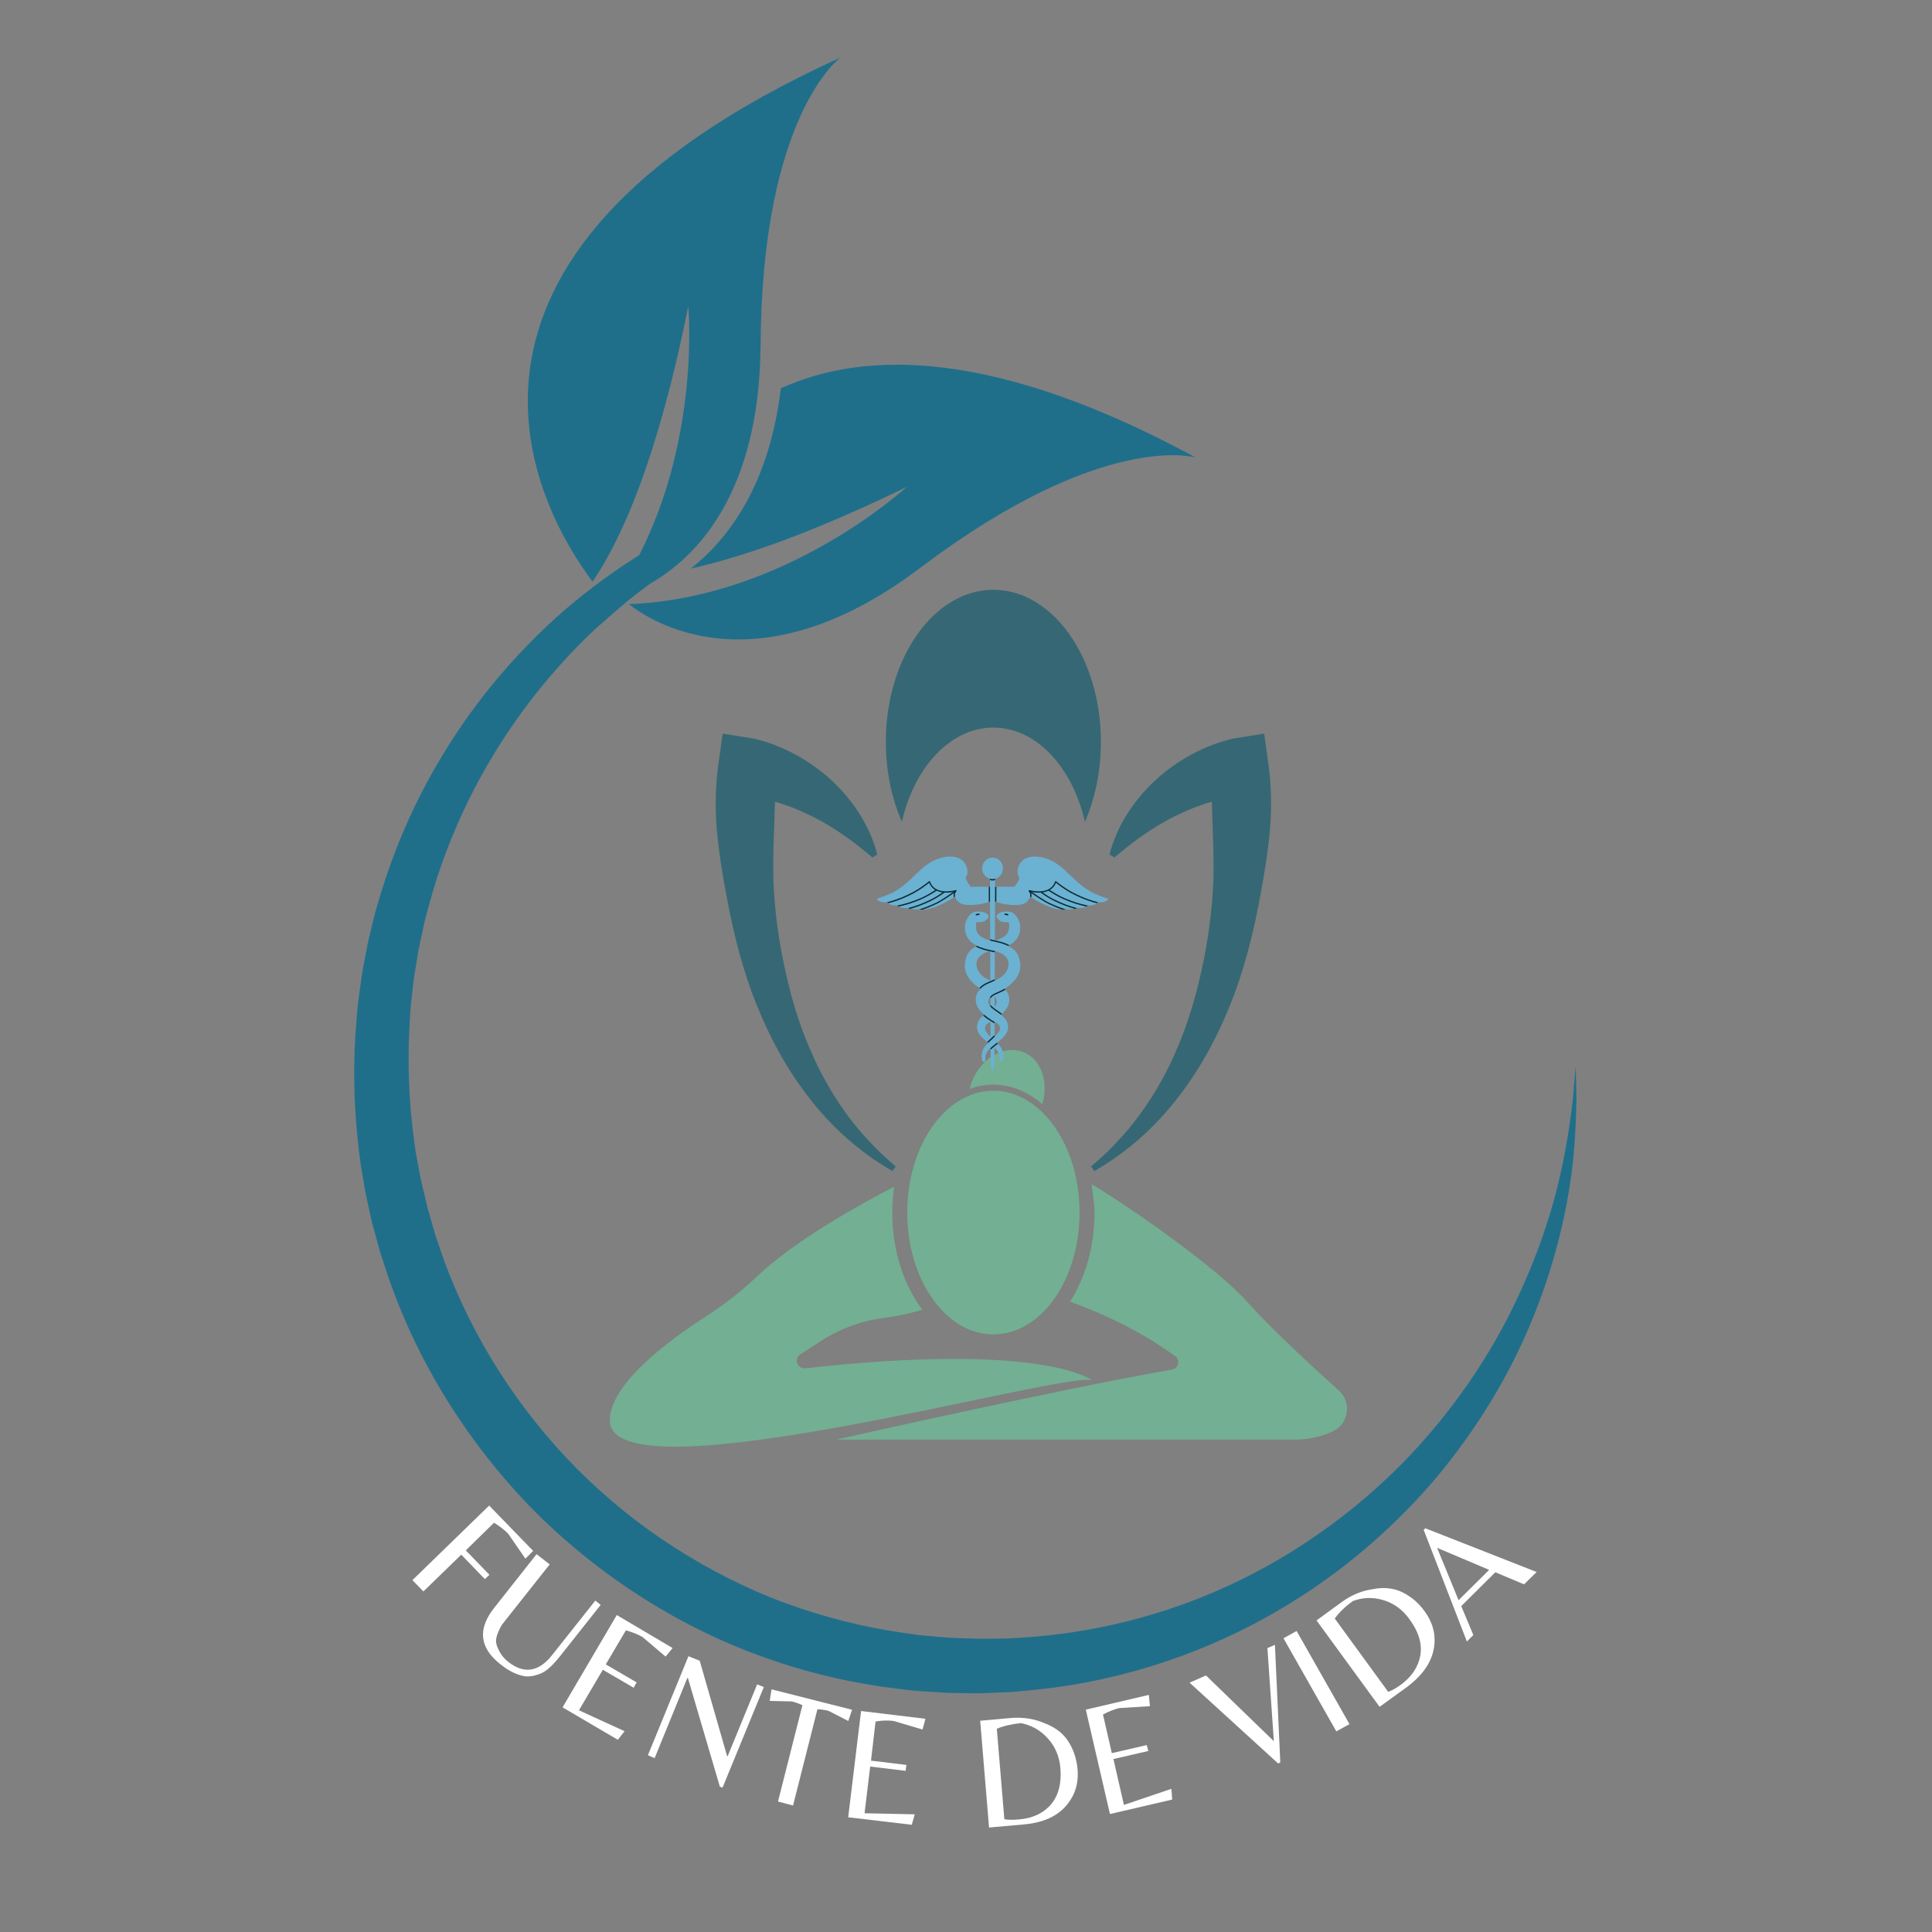 <svg xmlns="http://www.w3.org/2000/svg" xmlns:xlink="http://www.w3.org/1999/xlink" width="150" zoomAndPan="magnify" viewBox="0 0 112.5 112.5" height="150" preserveAspectRatio="xMidYMid meet" version="1.0"><rect x="0" y="0" width="112.5" height="112.5" fill="#808080" stroke="none"/><defs><g/><clipPath id="6ae04fe51e"><path d="M 20.543 3.355 L 91.793 3.355 L 91.793 98.605 L 20.543 98.605 Z M 20.543 3.355 " clip-rule="nonzero"/></clipPath><clipPath id="bce4e396d9"><path d="M 57.812 49.875 L 64.547 49.875 L 64.547 52.977 L 57.812 52.977 Z M 57.812 49.875 " clip-rule="nonzero"/></clipPath><clipPath id="20cf80c1dc"><path d="M 51.047 49.746 L 58 49.746 L 58 53 L 51.047 53 Z M 51.047 49.746 " clip-rule="nonzero"/></clipPath><clipPath id="aa81f0a121"><path d="M 57 49.746 L 59 49.746 L 59 52 L 57 52 Z M 57 49.746 " clip-rule="nonzero"/></clipPath><clipPath id="cd4017ebf4"><path d="M 57.645 51.117 L 57.953 51.117 L 57.953 62.496 L 57.645 62.496 Z M 57.645 51.117 " clip-rule="nonzero"/></clipPath><clipPath id="68fe38323f"><path d="M 51.047 51 L 55 51 L 55 53 L 51.047 53 Z M 51.047 51 " clip-rule="nonzero"/></clipPath></defs><path fill="#356874" d="M 57.844 34.344 C 54.387 34.344 51.582 38.309 51.582 43.199 C 51.582 44.906 51.926 46.5 52.516 47.852 C 53.242 44.668 55.352 42.367 57.844 42.367 C 60.336 42.367 62.445 44.668 63.176 47.852 C 63.766 46.5 64.105 44.906 64.105 43.199 C 64.105 38.309 61.305 34.344 57.844 34.344 " fill-opacity="1" fill-rule="nonzero"/><path fill="#356874" d="M 49.902 65.652 C 49.566 65.242 49.246 64.82 48.953 64.383 C 48.66 63.945 48.379 63.504 48.125 63.043 C 47.867 62.586 47.625 62.121 47.41 61.645 C 47.195 61.168 46.984 60.688 46.801 60.199 C 46.43 59.223 46.129 58.219 45.887 57.207 C 45.637 56.191 45.438 55.164 45.293 54.129 C 45.223 53.613 45.16 53.094 45.117 52.57 C 45.07 52.051 45.039 51.527 45.031 51.004 C 45.02 50.48 45.027 49.957 45.039 49.434 C 45.051 48.914 45.074 48.391 45.09 47.871 C 45.102 47.473 45.117 47.078 45.125 46.68 C 45.133 46.684 45.141 46.684 45.145 46.688 C 45.309 46.734 45.473 46.785 45.633 46.84 C 45.797 46.895 45.953 46.957 46.117 47.016 C 46.281 47.078 46.441 47.145 46.602 47.215 C 46.758 47.289 46.922 47.355 47.078 47.434 C 47.238 47.508 47.395 47.594 47.555 47.672 C 47.711 47.758 47.871 47.84 48.027 47.934 C 48.184 48.02 48.34 48.117 48.492 48.215 C 48.648 48.309 48.805 48.414 48.957 48.516 C 49.109 48.625 49.27 48.727 49.418 48.84 L 49.652 49.012 C 49.727 49.07 49.801 49.129 49.879 49.184 C 50.035 49.301 50.18 49.426 50.336 49.551 C 50.496 49.672 50.641 49.805 50.801 49.93 L 51.082 49.754 C 51.031 49.551 50.969 49.355 50.906 49.156 C 50.832 48.961 50.762 48.762 50.676 48.574 C 50.594 48.379 50.5 48.191 50.402 48.004 C 50.309 47.816 50.195 47.637 50.09 47.453 C 49.977 47.273 49.859 47.098 49.734 46.922 C 49.609 46.75 49.48 46.578 49.34 46.414 C 49.207 46.242 49.059 46.09 48.914 45.926 C 48.766 45.77 48.613 45.613 48.453 45.469 C 48.293 45.32 48.129 45.176 47.961 45.039 C 47.789 44.902 47.617 44.766 47.438 44.641 C 47.262 44.508 47.078 44.387 46.891 44.273 C 46.703 44.152 46.512 44.043 46.316 43.938 C 46.121 43.832 45.922 43.734 45.719 43.641 C 45.52 43.543 45.312 43.457 45.102 43.375 C 44.887 43.297 44.672 43.223 44.449 43.156 C 44.336 43.121 44.223 43.09 44.105 43.059 L 43.922 43.016 L 43.824 42.996 L 43.77 42.988 L 43.691 42.977 L 42.078 42.719 L 41.836 44.469 L 41.805 44.711 C 41.793 44.785 41.785 44.859 41.777 44.934 L 41.734 45.363 C 41.711 45.652 41.695 45.938 41.684 46.223 C 41.664 46.793 41.68 47.359 41.711 47.926 C 41.746 48.492 41.812 49.059 41.887 49.617 C 41.957 50.18 42.051 50.738 42.145 51.297 C 42.246 51.852 42.348 52.406 42.457 52.961 C 42.57 53.516 42.688 54.066 42.824 54.613 C 43.09 55.707 43.414 56.793 43.801 57.852 C 44.199 58.91 44.656 59.945 45.188 60.945 C 45.711 61.941 46.324 62.895 47.008 63.789 C 47.344 64.238 47.707 64.668 48.086 65.082 C 48.465 65.496 48.867 65.883 49.281 66.254 C 49.695 66.629 50.133 66.973 50.578 67.297 C 51.027 67.621 51.504 67.918 51.965 68.191 L 52.16 67.918 C 51.738 67.566 51.348 67.215 50.973 66.832 C 50.602 66.449 50.234 66.062 49.902 65.652 " fill-opacity="1" fill-rule="nonzero"/><path fill="#356874" d="M 74.004 46.223 C 73.996 45.938 73.98 45.652 73.957 45.363 L 73.914 44.934 C 73.906 44.859 73.898 44.785 73.887 44.711 L 73.855 44.469 L 73.613 42.719 L 71.996 42.977 L 71.922 42.988 L 71.867 42.996 L 71.766 43.016 L 71.582 43.059 C 71.465 43.09 71.352 43.121 71.242 43.156 C 71.016 43.223 70.801 43.297 70.59 43.375 C 70.379 43.457 70.172 43.543 69.969 43.641 C 69.766 43.734 69.566 43.832 69.371 43.938 C 69.176 44.043 68.984 44.152 68.801 44.273 C 68.613 44.387 68.43 44.508 68.25 44.641 C 68.074 44.766 67.898 44.902 67.73 45.039 C 67.559 45.176 67.395 45.32 67.238 45.469 C 67.078 45.613 66.926 45.77 66.777 45.926 C 66.629 46.09 66.48 46.242 66.348 46.414 C 66.211 46.578 66.082 46.75 65.957 46.922 C 65.832 47.098 65.715 47.273 65.602 47.453 C 65.492 47.637 65.383 47.816 65.285 48.004 C 65.191 48.191 65.098 48.379 65.016 48.574 C 64.926 48.762 64.859 48.961 64.785 49.156 C 64.719 49.355 64.66 49.551 64.605 49.754 L 64.887 49.93 C 65.051 49.805 65.195 49.672 65.352 49.551 C 65.508 49.426 65.656 49.301 65.812 49.184 C 65.891 49.129 65.965 49.07 66.039 49.012 L 66.27 48.84 C 66.422 48.727 66.578 48.625 66.73 48.516 C 66.887 48.414 67.039 48.309 67.195 48.215 C 67.352 48.117 67.504 48.02 67.664 47.934 C 67.82 47.84 67.98 47.758 68.133 47.672 C 68.297 47.594 68.449 47.508 68.613 47.434 C 68.77 47.355 68.934 47.289 69.09 47.215 C 69.25 47.145 69.41 47.078 69.574 47.016 C 69.734 46.957 69.895 46.895 70.059 46.84 C 70.219 46.785 70.383 46.734 70.543 46.688 C 70.551 46.684 70.559 46.684 70.562 46.68 C 70.574 47.078 70.586 47.473 70.602 47.871 C 70.617 48.391 70.641 48.914 70.652 49.434 C 70.664 49.957 70.672 50.48 70.66 51.004 C 70.648 51.527 70.617 52.051 70.574 52.57 C 70.527 53.094 70.465 53.613 70.395 54.129 C 70.254 55.164 70.051 56.191 69.805 57.207 C 69.559 58.219 69.258 59.223 68.887 60.199 C 68.703 60.688 68.496 61.168 68.281 61.645 C 68.062 62.121 67.824 62.586 67.566 63.043 C 67.312 63.504 67.031 63.945 66.734 64.383 C 66.441 64.82 66.121 65.242 65.789 65.652 C 65.453 66.062 65.09 66.449 64.719 66.832 C 64.344 67.215 63.953 67.566 63.531 67.918 L 63.723 68.191 C 64.188 67.918 64.664 67.621 65.109 67.297 C 65.559 66.973 65.996 66.629 66.41 66.254 C 66.824 65.883 67.227 65.496 67.605 65.082 C 67.98 64.668 68.344 64.238 68.684 63.789 C 69.367 62.895 69.977 61.941 70.504 60.945 C 71.035 59.945 71.492 58.91 71.891 57.852 C 72.277 56.793 72.602 55.707 72.867 54.613 C 73.004 54.066 73.121 53.516 73.234 52.961 C 73.344 52.406 73.445 51.852 73.543 51.297 C 73.637 50.738 73.73 50.18 73.805 49.617 C 73.879 49.059 73.945 48.492 73.977 47.926 C 74.012 47.359 74.027 46.793 74.004 46.223 " fill-opacity="1" fill-rule="nonzero"/><path fill="#72af93" d="M 77.957 80.965 C 76.363 79.531 73.984 77.336 72.551 75.73 C 70.906 73.891 66.133 70.496 63.57 68.957 C 63.613 69.344 63.734 70.207 63.734 70.609 C 63.734 72.586 63.199 74.395 62.312 75.793 C 65.809 77.09 67.492 78.32 68.414 78.953 C 68.742 79.176 68.633 79.684 68.242 79.75 C 61.449 80.938 48.703 83.828 48.703 83.828 L 75.422 83.828 C 76.172 83.828 76.914 83.668 77.598 83.355 C 78.539 82.922 78.73 81.66 77.957 80.965 " fill-opacity="1" fill-rule="nonzero"/><path fill="#72af93" d="M 63.582 80.371 C 63.582 80.371 60.812 78.121 46.891 79.676 C 46.43 79.727 46.211 79.117 46.602 78.867 C 46.973 78.629 47.371 78.367 47.77 78.109 C 48.891 77.375 50.164 76.906 51.492 76.738 C 52.051 76.664 52.629 76.574 53.707 76.27 C 52.625 74.824 51.957 72.82 51.957 70.609 C 51.957 70.094 51.992 69.594 52.062 69.105 C 50.273 70.027 46.34 72.172 44.074 74.332 C 43.152 75.215 42.141 75.988 41.07 76.68 C 38.883 78.086 35.516 80.602 35.508 82.703 C 35.496 87.375 61.898 79.844 63.582 80.371 " fill-opacity="1" fill-rule="nonzero"/><path fill="#72af93" d="M 60.691 64.297 C 61.086 63 60.629 61.68 59.594 61.266 C 58.492 60.824 57.152 61.578 56.605 62.957 C 56.543 63.109 56.496 63.262 56.461 63.414 C 56.902 63.25 57.367 63.16 57.844 63.16 C 58.891 63.16 59.863 63.578 60.691 64.297 " fill-opacity="1" fill-rule="nonzero"/><path fill="#72af93" d="M 57.844 77.703 C 60.617 77.703 62.863 74.527 62.863 70.609 C 62.863 66.688 60.617 63.512 57.844 63.512 C 55.074 63.512 52.828 66.688 52.828 70.609 C 52.828 74.527 55.074 77.703 57.844 77.703 " fill-opacity="1" fill-rule="nonzero"/><path fill="#1f6f8b" d="M 40.223 33.109 C 43.211 32.441 47.281 31.043 52.797 28.352 C 52.797 28.352 45.812 34.824 36.621 35.18 C 37.852 36.156 44.047 40.27 53.574 33.074 C 64.258 25.004 69.633 26.645 69.633 26.645 C 58.059 20.371 50.445 20.344 45.469 22.613 C 44.789 28.27 42.398 31.398 40.223 33.109 " fill-opacity="1" fill-rule="nonzero"/><g clip-path="url(#6ae04fe51e)"><path fill="#1f6f8b" d="M 91.762 62.566 C 91.754 62.254 91.746 62.094 91.746 62.094 C 91.746 62.094 91.695 62.734 91.598 63.938 C 91.457 65.133 91.234 66.883 90.703 69.051 C 90.172 71.215 89.285 73.777 87.902 76.52 C 86.52 79.262 84.57 82.152 81.992 84.867 C 79.402 87.559 76.164 90.059 72.359 91.938 C 68.566 93.82 64.203 95.055 59.621 95.352 C 59.336 95.367 59.051 95.387 58.762 95.406 C 58.473 95.414 58.184 95.41 57.895 95.418 C 57.605 95.422 57.316 95.422 57.027 95.426 C 56.738 95.418 56.449 95.406 56.156 95.398 C 55.852 95.387 55.547 95.375 55.242 95.363 C 54.957 95.34 54.672 95.316 54.387 95.289 C 54.102 95.262 53.82 95.242 53.531 95.211 C 53.242 95.172 52.949 95.133 52.66 95.09 C 50.328 94.762 48.008 94.18 45.754 93.355 C 43.5 92.535 41.336 91.426 39.289 90.121 C 37.246 88.812 35.34 87.273 33.617 85.547 C 30.18 82.09 27.5 77.879 25.844 73.359 C 25.746 73.074 25.648 72.789 25.551 72.508 C 25.453 72.223 25.352 71.941 25.273 71.652 C 25.191 71.363 25.109 71.078 25.027 70.789 C 24.984 70.645 24.941 70.504 24.902 70.359 L 24.801 69.922 C 24.664 69.34 24.508 68.766 24.41 68.18 C 24.355 67.887 24.301 67.594 24.246 67.305 C 24.191 67.012 24.164 66.719 24.117 66.426 C 23.793 64.082 23.719 61.742 23.863 59.418 C 23.883 59.137 23.891 58.855 23.918 58.574 C 23.949 58.289 23.98 58.004 24.016 57.719 C 24.047 57.438 24.07 57.152 24.113 56.871 C 24.16 56.59 24.207 56.309 24.254 56.031 C 24.301 55.75 24.336 55.469 24.395 55.195 C 24.457 54.918 24.516 54.645 24.574 54.371 C 24.637 54.098 24.68 53.82 24.754 53.551 C 24.824 53.281 24.898 53.012 24.969 52.742 C 25.543 50.594 26.332 48.551 27.262 46.645 C 29.129 42.824 31.617 39.574 34.301 36.969 C 34.965 36.328 36.523 35.012 36.523 35.012 C 36.965 34.652 37.41 34.316 37.852 33.988 C 40.469 32.496 44.23 28.832 44.289 20.074 C 44.375 6.648 48.934 3.355 48.934 3.355 C 23.012 15.117 31.457 29.805 34.504 33.871 C 36.207 31.379 38.301 26.684 40.078 17.836 C 40.078 17.836 40.785 25.348 37.223 32.324 C 35.789 33.223 34.352 34.266 32.941 35.469 C 31.445 36.762 29.992 38.246 28.633 39.906 C 27.277 41.566 26.027 43.418 24.93 45.43 C 23.836 47.441 22.914 49.625 22.203 51.934 C 22.113 52.223 22.027 52.516 21.941 52.805 C 21.848 53.094 21.789 53.395 21.711 53.691 C 21.637 53.988 21.566 54.285 21.492 54.582 C 21.418 54.883 21.371 55.188 21.309 55.488 C 21.25 55.793 21.191 56.098 21.133 56.402 C 21.078 56.707 21.043 57.016 20.996 57.324 C 20.953 57.633 20.91 57.941 20.867 58.254 C 20.828 58.562 20.805 58.887 20.777 59.207 C 20.543 61.684 20.578 64.273 20.883 66.848 C 20.926 67.168 20.953 67.496 21.004 67.816 C 21.059 68.137 21.113 68.457 21.168 68.781 C 21.262 69.43 21.418 70.066 21.555 70.707 L 21.664 71.191 C 21.703 71.352 21.75 71.508 21.793 71.668 C 21.879 71.984 21.969 72.301 22.055 72.621 C 22.137 72.941 22.246 73.254 22.352 73.566 C 22.453 73.883 22.559 74.195 22.664 74.512 C 24.414 79.527 27.367 84.191 31.152 88.023 C 34.969 91.824 39.613 94.789 44.609 96.547 C 47.102 97.434 49.672 98.023 52.238 98.332 C 52.559 98.371 52.879 98.406 53.199 98.445 C 53.527 98.473 53.855 98.488 54.184 98.512 C 54.512 98.535 54.836 98.555 55.16 98.574 C 55.469 98.578 55.773 98.586 56.078 98.59 L 56.535 98.598 L 56.762 98.602 L 57.031 98.602 C 57.348 98.59 57.668 98.574 57.98 98.562 C 58.297 98.551 58.613 98.543 58.926 98.523 C 59.238 98.492 59.555 98.465 59.863 98.438 C 64.863 97.988 69.559 96.465 73.566 94.266 C 75.566 93.168 77.41 91.914 79.062 90.547 C 80.719 89.184 82.191 87.727 83.484 86.223 C 86.047 83.195 87.891 80.035 89.117 77.09 C 90.355 74.141 91.023 71.434 91.383 69.188 C 91.746 66.941 91.766 65.152 91.797 63.945 C 91.789 63.34 91.77 62.879 91.762 62.566 " fill-opacity="1" fill-rule="nonzero"/></g><g clip-path="url(#bce4e396d9)"><path fill="#6bb1d1" d="M 57.816 51.637 L 59.066 51.637 C 59.066 51.637 59.32 51.34 59.359 51.109 C 59.359 51.109 59.156 50.863 59.312 50.438 C 59.473 50.012 59.969 49.75 60.734 49.938 C 61.5 50.129 61.922 50.602 62.16 50.816 C 62.398 51.027 63.023 51.715 63.707 52.02 C 64.289 52.277 64.547 52.336 64.547 52.336 C 64.547 52.336 64.426 52.598 63.926 52.535 C 63.926 52.535 63.867 52.727 63.344 52.73 C 63.344 52.73 63.207 52.902 62.73 52.875 C 62.73 52.875 62.469 52.988 62.066 52.945 C 62.066 52.945 61.773 53.043 61.16 52.824 C 60.543 52.602 59.984 52.211 59.984 52.211 C 59.984 52.211 59.926 52.43 59.715 52.574 C 59.445 52.754 58.961 52.699 58.633 52.668 C 58.305 52.637 57.816 52.453 57.816 52.453 L 57.816 51.637 " fill-opacity="1" fill-rule="nonzero"/></g><path fill="#0c2933" d="M 61.508 51.355 C 61.266 52.035 60.492 52.051 59.918 51.906 C 59.871 51.895 59.891 51.824 59.938 51.832 C 60.469 51.965 61.207 51.973 61.438 51.336 C 61.453 51.289 61.523 51.309 61.508 51.355 " fill-opacity="1" fill-rule="nonzero"/><path fill="#0c2933" d="M 63.926 52.535 C 63.926 52.535 63.918 52.559 63.879 52.594 C 63.801 52.578 63.723 52.559 63.672 52.543 C 63.199 52.398 62.859 52.258 62.371 52.004 C 62.086 51.852 61.707 51.582 61.449 51.375 L 61.492 51.316 C 61.75 51.52 62.121 51.785 62.402 51.934 C 62.887 52.188 63.223 52.328 63.691 52.469 C 63.75 52.484 63.836 52.512 63.926 52.535 " fill-opacity="1" fill-rule="nonzero"/><path fill="#0c2933" d="M 63.344 52.73 C 63.34 52.734 63.316 52.762 63.262 52.789 C 62.789 52.688 62.441 52.574 61.941 52.363 C 61.594 52.215 61.227 51.98 61.039 51.855 L 61.078 51.789 C 61.266 51.914 61.629 52.148 61.973 52.293 C 62.473 52.504 62.816 52.617 63.297 52.719 C 63.309 52.723 63.324 52.727 63.344 52.73 " fill-opacity="1" fill-rule="nonzero"/><path fill="#0c2933" d="M 62.727 52.879 C 62.711 52.887 62.664 52.902 62.59 52.922 C 62.188 52.809 61.867 52.688 61.426 52.48 C 61.164 52.355 60.887 52.191 60.586 51.969 L 60.629 51.906 C 60.926 52.125 61.195 52.289 61.457 52.41 C 61.934 52.637 62.273 52.762 62.727 52.879 " fill-opacity="1" fill-rule="nonzero"/><path fill="#0c2933" d="M 62.055 52.949 C 62.031 52.957 61.969 52.969 61.867 52.969 C 61.613 52.883 61.371 52.781 61.07 52.641 C 60.816 52.523 60.336 52.203 60.047 52.004 C 60.004 51.973 59.961 51.941 59.926 51.918 C 59.918 51.91 59.91 51.906 59.906 51.902 L 59.945 51.84 C 60.184 52.012 60.801 52.434 61.102 52.574 C 61.465 52.742 61.746 52.855 62.055 52.949 " fill-opacity="1" fill-rule="nonzero"/><path fill="#0c2933" d="M 60.051 52.254 C 60.012 52.23 59.988 52.211 59.984 52.211 C 60 52.133 59.996 52.023 59.926 51.918 C 59.926 51.914 59.926 51.914 59.926 51.914 L 59.984 51.871 C 60.016 51.914 60.035 51.961 60.047 52.004 C 60.074 52.098 60.066 52.188 60.051 52.254 " fill-opacity="1" fill-rule="nonzero"/><path fill="#6bb1d1" d="M 58.73 53.691 C 58.73 53.691 58.875 54.129 58.574 54.445 C 58.316 54.719 57.715 54.82 57.531 54.863 C 57.348 54.906 56.504 55.09 56.289 55.672 C 56.043 56.336 56.203 56.895 56.855 57.41 C 57.355 57.805 57.879 57.805 58.004 58.168 C 58.133 58.531 57.867 58.684 57.57 58.895 C 57.289 59.094 56.848 59.359 56.895 59.879 C 56.945 60.402 57.652 60.742 58.008 61.117 C 58.312 61.434 58.184 61.758 58.227 61.801 C 58.273 61.844 58.387 61.844 58.414 61.699 C 58.438 61.555 58.465 61.184 58.219 60.902 C 57.918 60.562 57.547 60.301 57.398 60.027 C 57.285 59.809 57.426 59.617 57.625 59.527 C 57.824 59.441 58.441 59.062 58.664 58.637 C 58.879 58.223 58.773 57.777 58.371 57.453 C 58.023 57.176 57.324 57.09 57.008 56.602 C 56.695 56.109 56.883 55.609 57.551 55.41 C 57.895 55.305 58.453 55.277 58.949 54.926 C 59.27 54.699 59.461 54.277 59.402 53.875 C 59.34 53.469 59.066 53.133 58.816 53.094 C 58.566 53.055 58.156 53.086 58.031 53.312 C 57.988 53.395 58.129 53.562 58.238 53.629 C 58.43 53.738 58.73 53.691 58.73 53.691 " fill-opacity="1" fill-rule="nonzero"/><g clip-path="url(#20cf80c1dc)"><path fill="#6bb1d1" d="M 57.777 51.637 L 56.527 51.637 C 56.527 51.637 56.273 51.34 56.234 51.109 C 56.234 51.109 56.438 50.863 56.277 50.438 C 56.121 50.012 55.621 49.75 54.859 49.938 C 54.094 50.129 53.668 50.602 53.43 50.816 C 53.195 51.027 52.566 51.715 51.883 52.02 C 51.301 52.277 51.047 52.336 51.047 52.336 C 51.047 52.336 51.164 52.598 51.668 52.535 C 51.668 52.535 51.723 52.727 52.25 52.73 C 52.25 52.73 52.383 52.902 52.859 52.875 C 52.859 52.875 53.125 52.988 53.523 52.945 C 53.523 52.945 53.816 53.043 54.434 52.824 C 55.047 52.602 55.605 52.211 55.605 52.211 C 55.605 52.211 55.668 52.43 55.879 52.574 C 56.145 52.754 56.633 52.699 56.961 52.668 C 57.289 52.637 57.777 52.453 57.777 52.453 L 57.777 51.637 " fill-opacity="1" fill-rule="nonzero"/></g><g clip-path="url(#aa81f0a121)"><path fill="#6bb1d1" d="M 58.406 50.562 C 58.406 50.91 58.133 51.191 57.797 51.191 C 57.461 51.191 57.188 50.91 57.188 50.562 C 57.188 50.219 57.461 49.938 57.797 49.938 C 58.133 49.938 58.406 50.219 58.406 50.562 " fill-opacity="1" fill-rule="nonzero"/></g><g clip-path="url(#cd4017ebf4)"><path fill="#6bb1d1" d="M 57.902 61.98 L 57.797 62.496 L 57.684 61.98 L 57.645 51.117 L 57.945 51.117 L 57.902 61.98 " fill-opacity="1" fill-rule="nonzero"/></g><path fill="#6bb1d1" d="M 56.863 53.691 C 56.863 53.691 56.715 54.129 57.016 54.445 C 57.277 54.719 57.875 54.82 58.059 54.863 C 58.242 54.906 59.09 55.09 59.305 55.672 C 59.547 56.336 59.391 56.895 58.738 57.41 C 58.234 57.805 57.715 57.805 57.586 58.168 C 57.457 58.531 57.727 58.684 58.02 58.895 C 58.305 59.094 58.746 59.359 58.695 59.879 C 58.648 60.402 57.941 60.742 57.582 61.117 C 57.281 61.434 57.41 61.758 57.363 61.801 C 57.32 61.844 57.207 61.844 57.18 61.699 C 57.152 61.555 57.125 61.184 57.375 60.902 C 57.676 60.562 58.047 60.301 58.191 60.027 C 58.305 59.809 58.168 59.617 57.969 59.527 C 57.77 59.441 57.148 59.062 56.926 58.637 C 56.711 58.223 56.816 57.777 57.223 57.453 C 57.566 57.176 58.27 57.09 58.582 56.602 C 58.895 56.109 58.711 55.609 58.039 55.41 C 57.699 55.305 57.141 55.277 56.645 54.926 C 56.324 54.699 56.129 54.277 56.191 53.875 C 56.25 53.469 56.527 53.133 56.777 53.094 C 57.023 53.055 57.434 53.086 57.559 53.312 C 57.605 53.395 57.465 53.562 57.352 53.629 C 57.164 53.738 56.863 53.691 56.863 53.691 " fill-opacity="1" fill-rule="nonzero"/><path fill="#0c2933" d="M 56.867 53.305 C 56.91 53.281 56.957 53.273 57.004 53.281 C 57.051 53.289 57.07 53.219 57.023 53.207 C 56.957 53.195 56.891 53.203 56.828 53.238 C 56.789 53.258 56.824 53.324 56.867 53.305 " fill-opacity="1" fill-rule="nonzero"/><path fill="#0c2933" d="M 58.703 53.238 C 58.641 53.203 58.578 53.195 58.508 53.207 C 58.461 53.219 58.48 53.289 58.527 53.281 C 58.574 53.273 58.621 53.281 58.664 53.305 C 58.707 53.324 58.746 53.262 58.703 53.238 " fill-opacity="1" fill-rule="nonzero"/><path fill="#0c2933" d="M 54.086 51.355 C 54.328 52.035 55.098 52.051 55.676 51.906 C 55.723 51.895 55.703 51.824 55.656 51.832 C 55.125 51.965 54.383 51.973 54.156 51.336 C 54.141 51.289 54.07 51.309 54.086 51.355 " fill-opacity="1" fill-rule="nonzero"/><g clip-path="url(#68fe38323f)"><path fill="#0c2933" d="M 54.145 51.375 C 53.887 51.582 53.508 51.852 53.223 52.004 C 52.734 52.258 52.395 52.398 51.922 52.543 C 51.867 52.559 51.793 52.578 51.715 52.594 C 51.676 52.559 51.668 52.535 51.668 52.535 C 51.668 52.535 51.664 52.535 51.664 52.535 C 51.754 52.512 51.844 52.484 51.898 52.469 C 52.367 52.328 52.707 52.188 53.188 51.934 C 53.469 51.785 53.844 51.52 54.098 51.316 L 54.145 51.375 " fill-opacity="1" fill-rule="nonzero"/></g><path fill="#0c2933" d="M 54.555 51.855 C 54.367 51.98 53.996 52.215 53.648 52.363 C 53.152 52.574 52.805 52.688 52.328 52.789 C 52.277 52.762 52.254 52.734 52.25 52.73 C 52.266 52.727 52.281 52.723 52.297 52.719 C 52.773 52.617 53.121 52.504 53.621 52.293 C 53.965 52.148 54.328 51.914 54.516 51.789 L 54.555 51.855 " fill-opacity="1" fill-rule="nonzero"/><path fill="#0c2933" d="M 55.008 51.969 C 54.703 52.191 54.43 52.355 54.168 52.48 C 53.727 52.688 53.406 52.809 53.004 52.922 C 52.93 52.902 52.879 52.887 52.863 52.879 C 53.32 52.762 53.656 52.637 54.137 52.41 C 54.395 52.289 54.664 52.125 54.965 51.906 L 55.008 51.969 " fill-opacity="1" fill-rule="nonzero"/><path fill="#0c2933" d="M 55.688 51.902 C 55.449 52.074 54.824 52.5 54.52 52.641 C 54.223 52.781 53.977 52.883 53.727 52.969 C 53.625 52.969 53.562 52.957 53.535 52.949 C 53.848 52.855 54.129 52.742 54.492 52.574 C 54.789 52.434 55.41 52.012 55.645 51.84 L 55.688 51.902 " fill-opacity="1" fill-rule="nonzero"/><path fill="#0c2933" d="M 55.605 52.211 C 55.602 52.211 55.578 52.23 55.539 52.254 C 55.516 52.156 55.512 52.016 55.605 51.871 L 55.668 51.914 C 55.594 52.023 55.59 52.129 55.605 52.211 " fill-opacity="1" fill-rule="nonzero"/><path fill="#0c2933" d="M 57.723 59.48 C 57.801 59.527 57.867 59.566 57.914 59.586 L 57.914 59.504 C 57.867 59.48 57.812 59.449 57.75 59.41 C 57.734 59.402 57.719 59.391 57.703 59.383 C 57.695 59.379 57.691 59.371 57.684 59.367 C 57.566 59.293 57.43 59.195 57.305 59.086 C 57.285 59.102 57.266 59.117 57.246 59.137 C 57.41 59.277 57.582 59.398 57.723 59.48 " fill-opacity="1" fill-rule="nonzero"/><path fill="#0c2933" d="M 57.66 55.379 L 57.66 55.398 C 57.68 55.402 57.695 55.406 57.715 55.41 C 57.789 55.426 57.863 55.441 57.93 55.457 L 57.93 55.379 C 57.887 55.367 57.844 55.359 57.797 55.348 C 57.793 55.348 57.785 55.348 57.781 55.348 C 57.742 55.336 57.703 55.328 57.66 55.32 C 57.426 55.27 57.16 55.207 56.898 55.078 C 56.871 55.09 56.844 55.105 56.816 55.121 C 57.094 55.266 57.375 55.336 57.621 55.391 C 57.633 55.387 57.648 55.383 57.66 55.379 " fill-opacity="1" fill-rule="nonzero"/><path fill="#0c2933" d="M 57.797 57.16 C 57.84 57.141 57.879 57.121 57.922 57.102 L 57.922 57.02 C 57.848 57.055 57.77 57.086 57.695 57.121 C 57.5 57.203 57.312 57.281 57.176 57.395 C 57.121 57.438 57.07 57.484 57.027 57.531 C 57.047 57.547 57.07 57.559 57.094 57.57 C 57.133 57.531 57.172 57.492 57.223 57.453 C 57.367 57.336 57.578 57.254 57.797 57.16 " fill-opacity="1" fill-rule="nonzero"/><path fill="#0c2933" d="M 57.797 60.484 C 57.836 60.445 57.871 60.41 57.91 60.375 L 57.91 60.27 C 57.84 60.336 57.766 60.41 57.688 60.48 C 57.684 60.484 57.684 60.488 57.676 60.492 C 57.613 60.551 57.551 60.613 57.484 60.676 C 57.504 60.691 57.523 60.707 57.543 60.723 C 57.629 60.641 57.715 60.562 57.797 60.484 " fill-opacity="1" fill-rule="nonzero"/><path fill="#0c2933" d="M 58.09 54.793 L 58.074 54.789 C 58.055 54.785 58.027 54.777 58 54.773 C 57.984 54.77 57.969 54.766 57.953 54.762 C 57.945 54.766 57.938 54.766 57.934 54.77 L 57.934 54.758 C 57.852 54.742 57.758 54.719 57.656 54.688 L 57.656 54.77 C 57.707 54.781 57.754 54.793 57.797 54.805 C 57.82 54.809 57.84 54.816 57.859 54.82 C 57.887 54.824 57.91 54.832 57.934 54.836 C 57.984 54.848 58.027 54.855 58.059 54.863 C 58.156 54.887 58.426 54.945 58.695 55.078 C 58.723 55.062 58.75 55.051 58.777 55.035 C 58.586 54.934 58.359 54.855 58.09 54.793 " fill-opacity="1" fill-rule="nonzero"/><path fill="#0c2933" d="M 57.918 57.852 C 57.902 57.859 57.883 57.867 57.867 57.879 C 57.867 57.879 57.867 57.879 57.863 57.879 C 57.84 57.891 57.816 57.906 57.797 57.922 C 57.746 57.953 57.703 57.988 57.668 58.027 L 57.668 58.16 C 57.711 58.078 57.777 58.016 57.871 57.961 C 57.945 57.918 58.039 57.875 58.141 57.832 C 58.27 57.773 58.41 57.715 58.551 57.629 C 58.535 57.609 58.52 57.59 58.5 57.57 C 58.289 57.695 58.082 57.77 57.918 57.852 " fill-opacity="1" fill-rule="nonzero"/><path fill="#0c2933" d="M 57.906 60.836 C 57.875 60.863 57.84 60.887 57.809 60.914 C 57.805 60.918 57.801 60.922 57.797 60.926 C 57.754 60.957 57.715 60.992 57.68 61.023 L 57.68 61.129 C 57.746 61.062 57.824 60.996 57.906 60.934 C 57.945 60.902 57.984 60.871 58.023 60.84 C 58.051 60.82 58.074 60.797 58.102 60.777 C 58.086 60.758 58.066 60.742 58.047 60.723 C 58 60.762 57.953 60.797 57.906 60.836 " fill-opacity="1" fill-rule="nonzero"/><path fill="#0c2933" d="M 58.062 58.832 C 58.043 58.816 58.023 58.805 58 58.789 C 57.973 58.77 57.941 58.746 57.914 58.727 C 57.914 58.727 57.91 58.723 57.91 58.723 C 57.895 58.711 57.879 58.699 57.867 58.691 C 57.777 58.625 57.711 58.562 57.672 58.496 L 57.672 58.617 C 57.707 58.656 57.75 58.695 57.797 58.73 C 57.832 58.762 57.871 58.789 57.91 58.816 C 57.91 58.816 57.914 58.816 57.914 58.82 C 57.949 58.844 57.984 58.867 58.02 58.895 C 58.102 58.953 58.195 59.016 58.289 59.086 C 58.305 59.07 58.324 59.055 58.344 59.035 C 58.27 58.977 58.195 58.926 58.129 58.879 C 58.105 58.863 58.082 58.848 58.062 58.832 " fill-opacity="1" fill-rule="nonzero"/><path fill="#0c2933" d="M 57.797 51.191 C 57.746 51.191 57.695 51.184 57.645 51.172 L 57.645 51.25 C 57.695 51.262 57.746 51.27 57.797 51.27 C 57.848 51.27 57.898 51.262 57.945 51.25 L 57.945 51.172 C 57.898 51.184 57.848 51.191 57.797 51.191 " fill-opacity="1" fill-rule="nonzero"/><path fill="#0c2933" d="M 57.574 51.637 L 57.578 52.52 C 57.602 52.512 57.629 52.504 57.648 52.496 L 57.648 51.637 Z M 57.945 51.637 L 57.941 52.496 C 57.965 52.504 57.988 52.512 58.016 52.52 L 58.02 51.637 L 57.945 51.637 " fill-opacity="1" fill-rule="nonzero"/><g fill="#ffffff" fill-opacity="1"><g transform="translate(23.421, 91.403)"><g><path d="M 3.703 -1.125 L 5.078 0.297 L 4.812 0.547 L 3.438 -0.875 L 1.234 1.266 L 0.594 0.609 L 5.062 -3.734 L 7.625 -1.094 L 7.172 -0.641 L 6.172 -2.094 C 5.953 -2.32 5.676 -2.535 5.344 -2.734 Z M 3.703 -1.125 "/></g></g></g><g fill="#ffffff" fill-opacity="1"><g transform="translate(26.821, 94.953)"><g><path d="M 8.156 -1.5 L 5.781 1.5 C 5.414 1.957 5.094 2.266 4.812 2.422 C 4.688 2.492 4.523 2.555 4.328 2.609 C 4.129 2.66 3.938 2.676 3.75 2.656 C 3.281 2.582 2.801 2.348 2.312 1.953 C 1.094 0.992 0.977 -0.102 1.969 -1.344 L 4.422 -4.453 L 5.188 -3.859 L 2.688 -0.703 C 2.57 -0.555 2.477 -0.438 2.406 -0.344 C 2.344 -0.25 2.27 -0.102 2.188 0.094 C 2.102 0.289 2.062 0.469 2.062 0.625 C 2.07 0.781 2.133 0.969 2.25 1.188 C 2.363 1.414 2.535 1.625 2.766 1.812 C 3.691 2.539 4.547 2.41 5.328 1.422 L 7.844 -1.75 Z M 8.156 -1.5 "/></g></g></g><g fill="#ffffff" fill-opacity="1"><g transform="translate(32.024, 98.996)"><g><path d="M 0.734 0.422 L 3.891 -4.953 L 7.141 -3.031 L 6.734 -2.531 L 5.391 -3.672 C 5.117 -3.828 4.797 -3.957 4.422 -4.062 L 3.25 -2.078 L 5.047 -1.031 L 4.875 -0.719 L 3.078 -1.766 L 1.688 0.594 L 4.344 1.812 L 3.953 2.312 Z M 0.734 0.422 "/></g></g></g><g fill="#ffffff" fill-opacity="1"><g transform="translate(36.947, 101.894)"><g><path d="M 5.125 2.203 L 4.969 2.141 L 3.109 -4.188 L 3.078 -4.188 L 1.172 0.484 L 0.781 0.312 L 3.141 -5.453 L 3.797 -5.188 L 5.391 0.359 L 5.422 0.375 L 7.141 -3.812 L 7.531 -3.656 Z M 5.125 2.203 "/></g></g></g><g fill="#ffffff" fill-opacity="1"><g transform="translate(43.303, 104.402)"><g><path d="M 2.875 0.734 L 2 0.5 L 3.422 -5.109 C 3.223 -5.203 3.02 -5.273 2.812 -5.328 L 1.516 -5.359 L 1.625 -6.031 L 6.312 -4.844 L 6.094 -4.188 L 4.938 -4.781 C 4.738 -4.832 4.523 -4.863 4.297 -4.875 Z M 2.875 0.734 "/></g></g></g><g fill="#ffffff" fill-opacity="1"><g transform="translate(48.546, 105.71)"><g><path d="M 0.844 0.109 L 1.594 -6.078 L 5.344 -5.625 L 5.172 -5 L 3.484 -5.5 C 3.172 -5.539 2.82 -5.531 2.438 -5.469 L 2.172 -3.188 L 4.234 -2.938 L 4.188 -2.594 L 2.125 -2.844 L 1.797 -0.125 L 4.719 -0.062 L 4.547 0.547 Z M 0.844 0.109 "/></g></g></g><g fill="#ffffff" fill-opacity="1"><g transform="translate(54.069, 106.303)"><g/></g></g><g fill="#ffffff" fill-opacity="1"><g transform="translate(56.748, 106.478)"><g><path d="M 0.844 -0.062 L 0.328 -6.281 L 2.094 -6.438 C 2.832 -6.5 3.516 -6.391 4.141 -6.109 C 4.473 -5.984 4.77 -5.805 5.031 -5.578 C 5.289 -5.348 5.504 -5.051 5.672 -4.688 C 5.848 -4.32 5.957 -3.906 6 -3.438 C 6.051 -2.789 5.926 -2.223 5.625 -1.734 C 5.094 -0.836 4.145 -0.336 2.781 -0.234 Z M 2.562 -0.531 C 3.363 -0.594 3.988 -0.879 4.438 -1.391 C 4.883 -1.91 5.07 -2.617 5 -3.516 C 4.938 -4.211 4.691 -4.789 4.266 -5.25 C 3.848 -5.719 3.328 -6.016 2.703 -6.141 C 2.148 -6.086 1.68 -5.977 1.297 -5.812 L 1.734 -0.547 C 1.93 -0.504 2.207 -0.5 2.562 -0.531 Z M 2.562 -0.531 "/></g></g></g><g fill="#ffffff" fill-opacity="1"><g transform="translate(63.804, 105.819)"><g><path d="M 0.828 -0.188 L -0.578 -6.266 L 3.094 -7.125 L 3.156 -6.469 L 1.375 -6.359 C 1.07 -6.285 0.754 -6.16 0.422 -5.984 L 0.938 -3.734 L 2.969 -4.203 L 3.062 -3.859 L 1.031 -3.391 L 1.641 -0.719 L 4.406 -1.656 L 4.453 -1.031 Z M 0.828 -0.188 "/></g></g></g><g fill="#ffffff" fill-opacity="1"><g transform="translate(69.196, 104.487)"><g/></g></g><g fill="#ffffff" fill-opacity="1"><g transform="translate(71.723, 103.717)"><g><path d="M 2.703 -1.031 L -2.453 -5.734 L -1.5 -6.156 L 2.453 -2.328 L 2.078 -7.75 L 2.516 -7.938 L 2.828 -1.094 Z M 2.703 -1.031 "/></g></g></g><g fill="#ffffff" fill-opacity="1"><g transform="translate(77.08, 101.239)"><g><path d="M -1.578 -6.266 L 1.5 -0.844 L 0.734 -0.422 L -2.344 -5.844 Z M -1.578 -6.266 "/></g></g></g><g fill="#ffffff" fill-opacity="1"><g transform="translate(79.645, 99.888)"><g><path d="M 0.688 -0.5 L -2.984 -5.531 L -1.547 -6.578 C -0.953 -7.016 -0.32 -7.273 0.344 -7.359 C 0.695 -7.43 1.039 -7.438 1.375 -7.375 C 1.719 -7.32 2.055 -7.18 2.391 -6.953 C 2.734 -6.734 3.039 -6.438 3.312 -6.062 C 3.695 -5.531 3.891 -4.977 3.891 -4.406 C 3.898 -3.375 3.359 -2.453 2.266 -1.641 Z M 1.922 -1.781 C 2.566 -2.258 2.945 -2.832 3.062 -3.5 C 3.176 -4.176 2.961 -4.879 2.422 -5.609 C 2.016 -6.172 1.504 -6.539 0.891 -6.719 C 0.285 -6.895 -0.301 -6.875 -0.875 -6.656 C -1.32 -6.332 -1.672 -5.992 -1.922 -5.641 L 1.188 -1.375 C 1.383 -1.438 1.629 -1.57 1.922 -1.781 Z M 1.922 -1.781 "/></g></g></g><g fill="#ffffff" fill-opacity="1"><g transform="translate(85.354, 95.647)"><g><path d="M 0.062 -0.062 L -2.453 -6.562 L -2.359 -6.656 L 4.125 -4.109 L 3.391 -3.391 L 1.719 -4.094 L -0.266 -2.125 L 0.438 -0.438 Z M -0.422 -2.469 L 1.359 -4.234 L -1.672 -5.516 Z M -0.422 -2.469 "/></g></g></g></svg>